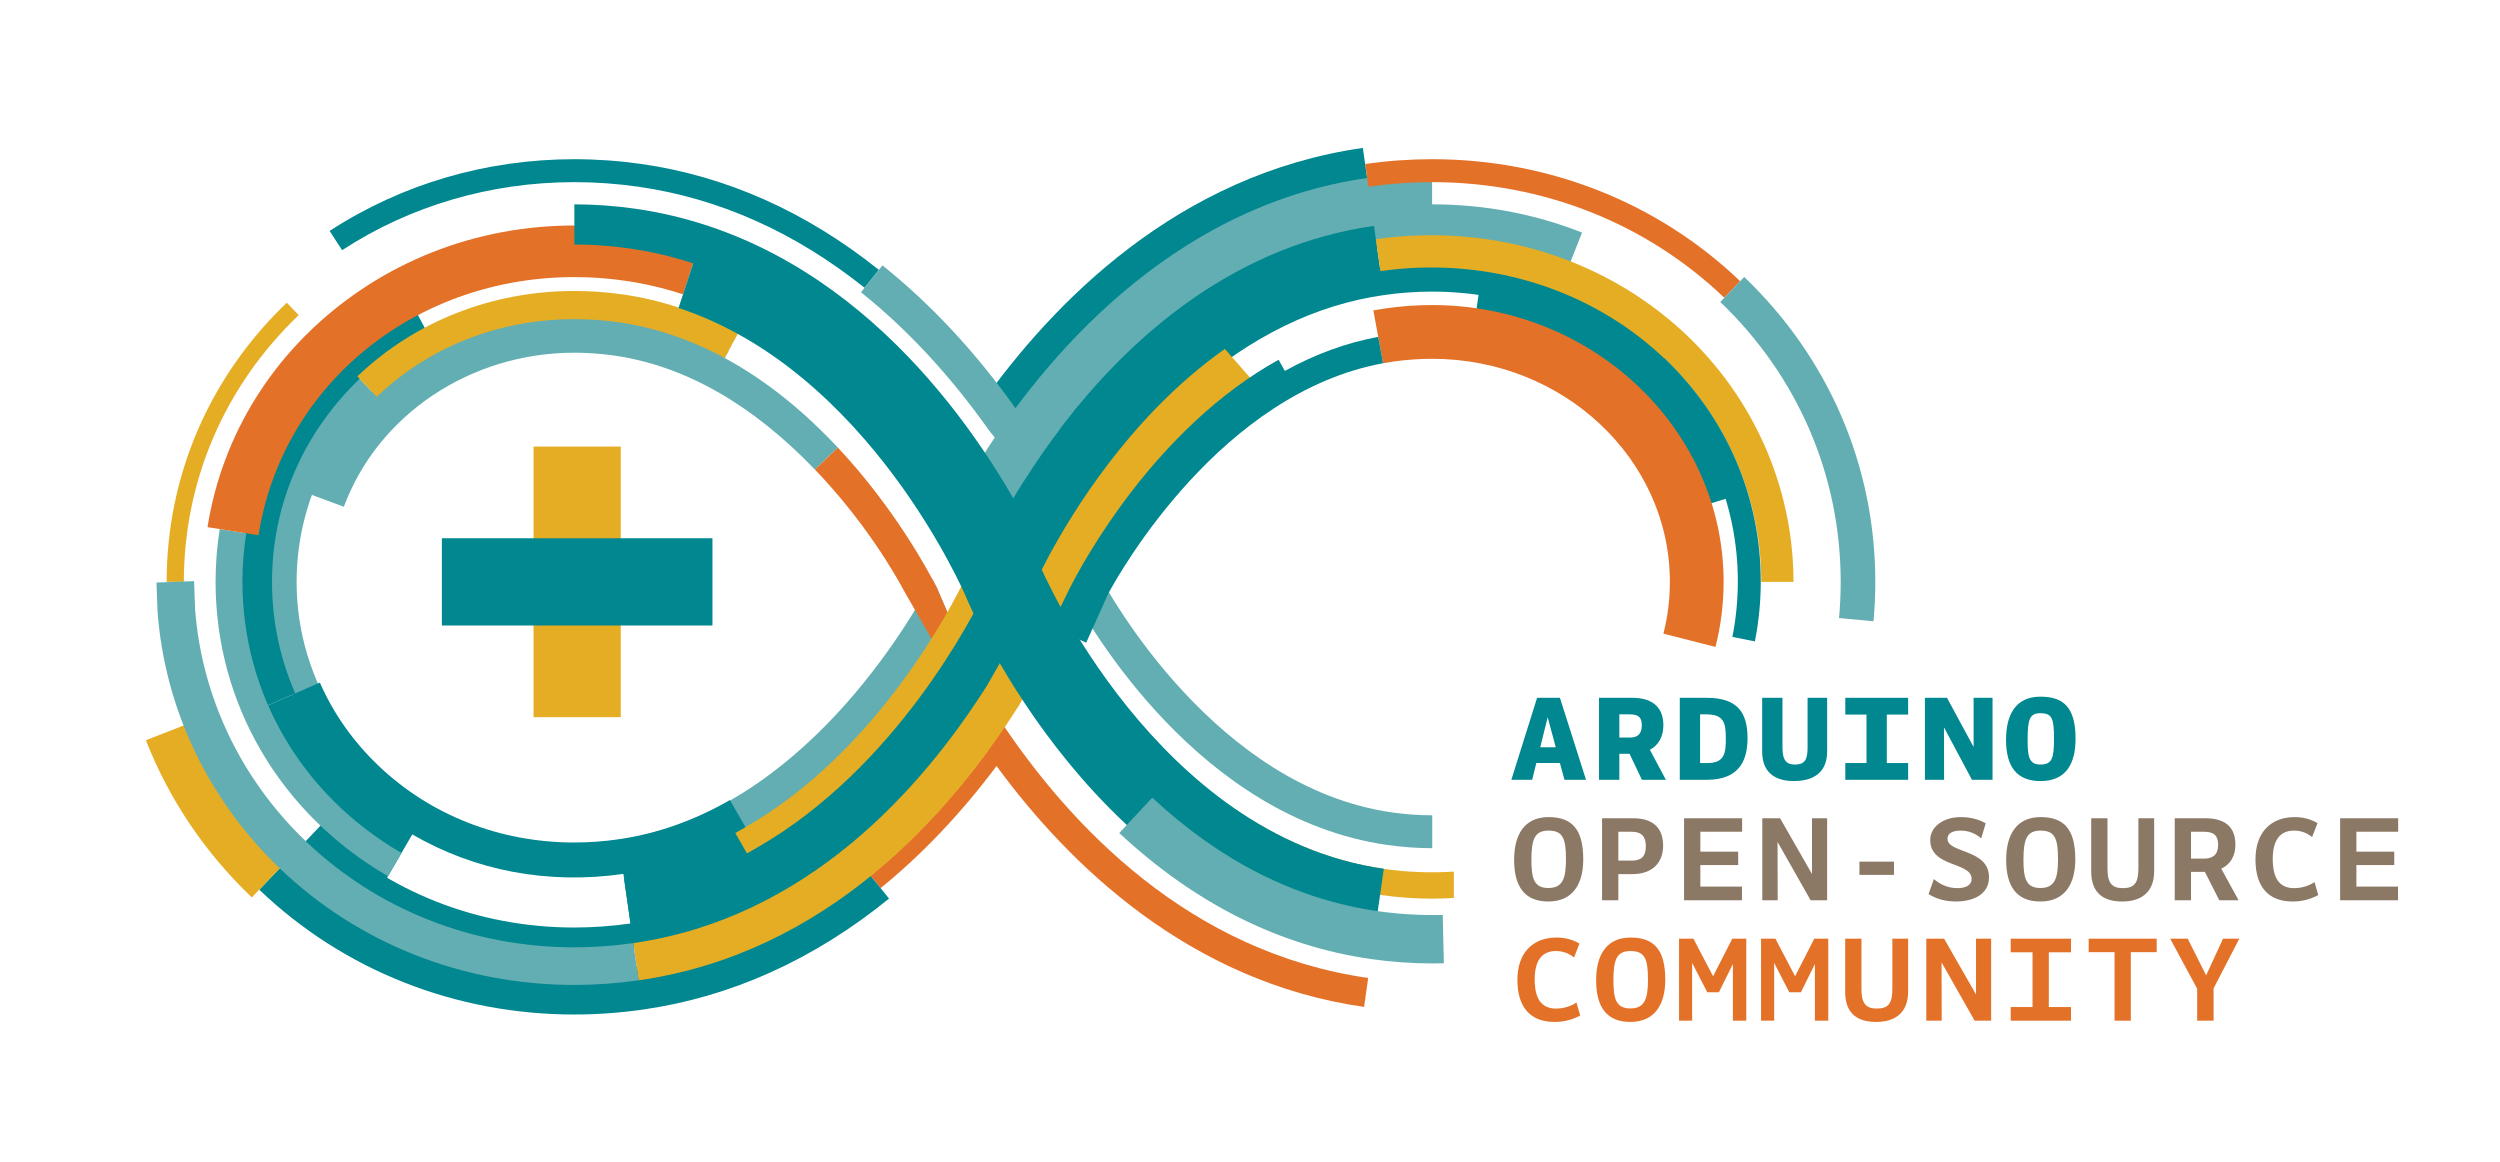 <?xml version="1.0" encoding="UTF-8" standalone="no"?>
<svg
   xmlns:dc="http://purl.org/dc/elements/1.1/"
   xmlns:cc="http://creativecommons.org/ns#"
   xmlns:rdf="http://www.w3.org/1999/02/22-rdf-syntax-ns#"
   xmlns:svg="http://www.w3.org/2000/svg"
   xmlns="http://www.w3.org/2000/svg"
   xmlns:sodipodi="http://sodipodi.sourceforge.net/DTD/sodipodi-0.dtd"
   xmlns:inkscape="http://www.inkscape.org/namespaces/inkscape"
   version="1.0"
   x="0px"
   y="0px"
   width="570"
   height="265"
   viewBox="0 0 570 265"
   enable-background="new 0 0 841.891 595.275"
   xml:space="preserve"
   id="svg2"
   inkscape:version="0.48.5 r10040"
   sodipodi:docname="ArduinoCommunityLogo_SVG.xcf"><defs
     id="defs75" /><sodipodi:namedview
     pagecolor="#ffffff"
     bordercolor="#666666"
     borderopacity="1"
     objecttolerance="10"
     gridtolerance="10"
     guidetolerance="10"
     id="namedview73"
     showgrid="false"
     showborder="true"
     borderlayer="false"
     width="523.409px" /><g
     id="LOGO"
     transform="translate(-180,-164.275)"><g
       id="g5"><path
         d="m 345.23,245.898 0.872,-1.612 c -8.086,-4.307 -16.404,-7.133 -24.769,-8.328 -3.465,-0.491 -6.956,-0.74 -10.377,-0.74 -27.598,0 -52.288,16.601 -61.44,41.308 l 8.883,3.289 c 7.781,-21.009 28.903,-35.124 52.558,-35.124 2.978,0 6.021,0.217 9.042,0.646 16.037,2.291 31.447,11.039 45.803,26 l 5.229,-5.019 c -7.064,-7.549 -15.685,-14.948 -25.801,-20.42 z"
         id="path7"
         inkscape:connector-curvature="0"
         style="fill:#62aeb2" /><path
         d="m 280.472,356.516 c -23.789,-11.059 -39.16,-34.446 -39.16,-59.582 0,-12.716 3.727,-25.022 10.776,-35.588 2.682,-4.024 5.851,-7.796 9.416,-11.21 l 4.367,4.562 c -3.233,3.094 -6.103,6.509 -8.53,10.15 -6.355,9.526 -9.715,20.62 -9.715,32.085 0,23.038 13.605,43.675 35.508,53.855 l -2.662,5.728 z"
         id="path9"
         inkscape:connector-curvature="0"
         style="fill:#62aeb2" /><path
         d="m 396.354,304.689 -2.738,-6.389 c -0.25,-0.493 -0.595,-1.154 -1.013,-1.933 -4.795,9.08 -30.021,53.416 -71.498,59.339 -3.387,0.484 -6.88,1.592 -10.183,1.592 -9.66,-0.004 -18.926,-2.037 -27.538,-6.044 l -3.162,5.795 c 9.61,4.471 19.938,6.739 30.705,6.743 3.651,0 7.397,-0.271 11.134,-0.805 40.02,-5.716 65.279,-42.317 74.582,-58.423 l -0.289,0.125 z"
         id="path11"
         inkscape:connector-curvature="0"
         style="fill:#62aeb2" /><path
         d="m 405.128,335.549 c -8.114,11.026 -17.068,20.572 -26.674,28.371 l 2.318,2.854 c 9.499,-7.713 18.374,-17.07 26.441,-27.847 16.509,22.525 43.977,49.245 83.794,54.929 l 0.943,-6.603 c -40.696,-5.811 -67.953,-34.586 -84.16,-59.075 -0.763,-1.156 -2.662,7.371 -2.662,7.371 z"
         id="path13"
         inkscape:connector-curvature="0"
         style="fill:#e47128" /><path
         d="m 511.482,362.999 c -5.256,0.344 -10.605,0.145 -15.971,-0.622 -12.228,-1.748 -24.078,-6.63 -35.223,-14.511 l -3.465,4.898 c 11.929,8.436 24.659,13.668 37.838,15.552 3.966,0.567 7.967,0.854 11.891,0.854 1.651,0 3.293,-0.063 4.93,-0.163 v -6.008 z"
         id="path15"
         inkscape:connector-curvature="0"
         style="fill:#e5ad24" /><path
         d="m 399.523,303.331 -3.17,1.358 -2.738,-6.389 c -2.051,-4.038 -9.736,-18.259 -22.584,-31.983 l -5.229,5.019 c 11.268,11.742 18.037,23.381 20.425,27.84 l 9.612,16.774 8.217,-4.711 -4.533,-7.908 z"
         id="path17"
         inkscape:connector-curvature="0"
         style="fill:#e47128" /><path
         d="m 506.553,357.661 c -3.405,0 -6.858,-0.248 -10.263,-0.738 -42.807,-6.113 -67.851,-49.576 -72.437,-58.228 l 6.623,-3.51 c 2.628,4.957 26.83,48.599 66.878,54.318 3.056,0.439 6.148,0.663 9.198,0.663 v 7.495 z"
         id="path19"
         inkscape:connector-curvature="0"
         style="fill:#62aeb2" /><path
         d="m 566.199,280.234 c -2.853,-9.264 -8.175,-17.812 -15.393,-24.721 -9.459,-9.048 -21.471,-14.832 -34.738,-16.726 l 1.213,-8.492 c 15.051,2.147 28.694,8.725 39.456,19.02 8.272,7.918 14.379,17.736 17.661,28.394 l -8.199,2.525 z"
         id="path21"
         inkscape:connector-curvature="0"
         style="fill:#00878f" /><path
         d="m 451.607,252.945 -4.043,-4.604 c 14.56,-12.787 30.402,-20.478 47.089,-22.858 3.94,-0.563 7.934,-0.849 11.867,-0.849 20.32,0 39.357,7.507 53.604,21.139 l -4.236,4.428 c -13.101,-12.535 -30.633,-19.439 -49.367,-19.439 -3.645,0 -7.346,0.266 -11.001,0.788 -15.489,2.209 -30.263,9.408 -43.913,21.395 z"
         id="path23"
         inkscape:connector-curvature="0"
         style="fill:#00878f" /><path
         d="m 420.48,312.622 -21.253,-10.11 5.055,-10.627 c 3.283,-6.899 15.691,-30.904 37.54,-50.085 l 8.844,-7.764 15.527,17.688 -8.844,7.764 c -18.944,16.63 -29.825,38.328 -31.813,42.509 l -5.056,10.625 z"
         id="path25"
         inkscape:connector-curvature="0"
         style="fill:#e5ad24" /><path
         d="m 240.581,325.311 c -3.925,-8.957 -5.915,-18.505 -5.915,-28.377 0,-19.555 7.901,-37.88 22.248,-51.602 5.012,-4.794 10.668,-8.883 16.812,-12.153 l 3.455,6.49 c -5.55,2.955 -10.659,6.647 -15.186,10.978 -12.882,12.32 -19.977,28.759 -19.977,46.287 0,8.851 1.782,17.404 5.296,25.426 l -6.733,2.951 z"
         id="path27"
         inkscape:connector-curvature="0"
         style="fill:#00878f" /><path
         d="m 265.907,254.738 -4.439,-4.643 c 13.137,-12.562 30.713,-19.48 49.489,-19.48 3.66,0 7.372,0.265 11.032,0.787 8.964,1.281 17.812,4.258 26.297,8.846 l -3.055,5.65 c -7.816,-4.226 -15.941,-6.963 -24.151,-8.137 -3.359,-0.479 -6.766,-0.723 -10.123,-0.723 -17.114,10e-4 -33.113,6.287 -45.05,17.7 z"
         id="path29"
         inkscape:connector-curvature="0"
         style="fill:#e5ad24" /><path
         d="m 221.919,296.934 h -3.922 c 0,-24.146 9.729,-46.749 27.395,-63.645 l 2.711,2.834 c -16.885,16.149 -26.184,37.745 -26.184,60.811 z"
         id="path31"
         inkscape:connector-curvature="0"
         style="fill:#e5ad24" /><path
         d="m 377.118,229.892 c -15.847,-12.668 -33.217,-20.424 -51.628,-23.053 -4.822,-0.688 -9.712,-1.036 -14.533,-1.036 -19.073,0 -37.384,5.363 -52.953,15.511 l -2.855,-4.381 c 16.42,-10.703 35.719,-16.36 55.809,-16.36 5.067,0 10.206,0.366 15.272,1.089 19.349,2.763 37.568,10.887 54.154,24.145 l -3.266,4.085 z"
         id="path33"
         inkscape:connector-curvature="0"
         style="fill:#00878f" /><path
         d="m 413.901,263.84 -10.318,-7.281 c 16.506,-23.396 45.024,-52.546 87.146,-58.56 l 1.785,12.502 c -37.663,5.378 -63.538,31.974 -78.613,53.339 z"
         id="path35"
         inkscape:connector-curvature="0"
         style="fill:#00878f" /><path
         d="m 425.715,265.347 -7.301,-5.52 c 14.446,-19.11 39.062,-42.947 74.293,-47.974 4.582,-0.655 9.23,-0.987 13.813,-0.987 11.874,0 23.376,2.166 34.187,6.438 l -3.363,8.512 c -9.735,-3.847 -20.105,-5.797 -30.823,-5.797 -4.151,0 -8.363,0.302 -12.52,0.896 -32.146,4.586 -54.877,26.693 -68.286,44.432 z"
         id="path37"
         inkscape:connector-curvature="0"
         style="fill:#62aeb2" /><path
         d="m 410.996,280.249 -10.215,-4.158 3.037,-7.463 0.262,-0.413 c 13.188,-20.874 42.108,-56.862 87.627,-63.356 4.915,-0.702 9.899,-1.058 14.813,-1.058 v 11.029 c -4.394,0 -8.854,0.319 -13.254,0.947 -38.844,5.542 -64.693,34.458 -79.603,57.918 l -2.667,6.554 z"
         id="path39"
         inkscape:connector-curvature="0"
         style="fill:#62aeb2" /><path
         d="m 410.822,268.945 -5.285,-6.484 c -8.783,-12.447 -18.619,-23.062 -29.235,-31.549 l 4.898,-6.128 c 11.16,8.922 21.479,20.038 30.667,33.04 l 5.031,6.158 -6.076,4.963 z"
         id="path41"
         inkscape:connector-curvature="0"
         style="fill:#62aeb2" /><path
         d="m 573.146,232.169 c -17.769,-17.003 -41.43,-26.366 -66.625,-26.366 -4.817,0 -9.706,0.349 -14.53,1.036 l -0.738,-5.178 c 5.067,-0.723 10.205,-1.089 15.269,-1.089 26.549,0 51.494,9.879 70.24,27.817 l -3.616,3.78 z"
         id="path43"
         inkscape:connector-curvature="0"
         style="fill:#e47128" /><path
         d="m 324.215,378.084 -1.906,-13.346 c 53.362,-7.618 79.951,-69.773 80.213,-70.4 1.182,-2.841 29.705,-69.851 90.745,-78.562 l 1.904,13.346 c -53.525,7.638 -79.944,69.772 -80.205,70.399 -1.186,2.85 -29.727,69.85 -90.751,78.563 z"
         id="path45"
         inkscape:connector-curvature="0"
         style="fill:#00878f" /><path
         d="m 268.146,364.592 5.853,-10.072 c 14.362,8.344 31.006,11.457 48.135,9.006 l 1.65,11.526 c 11.158,-1.593 22.06,-5.413 32.401,-11.353 l -9.766,-17.004 c -8.176,4.696 -16.726,7.706 -25.413,8.946 -3.368,0.481 -6.759,0.725 -10.084,0.725 -16.981,-10e-4 -32.855,-6.243 -44.698,-17.576 -5.736,-5.49 -10.21,-11.846 -13.295,-18.889 l -16.833,7.373 c 4.019,9.171 9.881,17.582 17.419,24.796 l -0.848,0.886 c 4.715,4.512 9.913,8.398 15.479,11.636 z"
         id="path47"
         inkscape:connector-curvature="0"
         style="fill:#00878f" /><path
         d="m 310.927,381.103 c -23.386,-0.001 -45.333,-8.682 -61.805,-24.441 l 3.701,-3.868 c 15.471,14.803 36.104,22.955 58.098,22.956 4.24,0 8.554,-0.31 12.827,-0.921 44.007,-6.285 70.607,-43.525 82.582,-65.257 l 3.037,-7.188 4.932,2.084 -3.211,7.564 c -12.424,22.588 -40.193,61.472 -86.582,68.096 -4.524,0.646 -9.092,0.975 -13.579,0.975 z"
         id="path49"
         inkscape:connector-curvature="0"
         style="fill:#00878f" /><path
         d="m 310.927,395.585 c -27.139,-0.004 -52.641,-10.112 -71.815,-28.463 l 6.779,-7.084 c 17.341,16.597 40.436,25.738 65.031,25.742 4.719,0 9.51,-0.344 14.243,-1.022 18.344,-2.621 35.622,-10.432 51.357,-23.216 l 6.182,7.609 c -17.134,13.92 -36.025,22.437 -56.15,25.312 -5.191,0.744 -10.449,1.122 -15.627,1.122 z"
         id="path51"
         inkscape:connector-curvature="0"
         style="fill:#00878f" /><path
         d="m 325.601,387.789 -1.213,-8.492 c 39.533,-5.645 65.689,-35.059 80.683,-58.772 0.459,-0.796 4.496,-7.801 6.042,-10.741 l 7.594,3.992 c -1.712,3.255 -6.065,10.794 -6.25,11.113 l -0.087,0.146 c -15.953,25.253 -43.955,56.641 -86.769,62.754 z"
         id="path53"
         inkscape:connector-curvature="0"
         style="fill:#e5ad24" /><path
         d="m 268.458,364.057 c -24.613,-14.292 -39.307,-39.385 -39.307,-67.123 0,-4.036 0.317,-8.083 0.944,-12.027 l 6.051,0.961 c -0.575,3.628 -0.868,7.351 -0.868,11.066 0,25.529 13.554,48.642 36.256,61.824 l -3.076,5.299 z"
         id="path55"
         inkscape:connector-curvature="0"
         style="fill:#62aeb2" /><path
         d="m 238.933,286.309 -11.623,-1.844 c 3.364,-21.195 15.08,-39.924 32.991,-52.735 18.191,-13.013 40.842,-18.38 63.796,-15.105 5.169,0.739 10.318,1.945 15.307,3.584 l -3.674,11.18 c -4.335,-1.424 -8.809,-2.472 -13.297,-3.114 -40.727,-5.797 -77.413,19.682 -83.5,58.034 z"
         id="path57"
         inkscape:connector-curvature="0"
         style="fill:#e47128" /><path
         d="M 237.418,368.893 C 226.687,358.626 218.56,346.567 213.262,333.05 l 13.691,-5.367 c 4.514,11.515 11.455,21.805 20.631,30.584 l -10.166,10.626 z"
         id="path59"
         inkscape:connector-curvature="0"
         style="fill:#e5ad24" /><path
         d="m 310.927,388.842 c -25.394,-0.003 -49.241,-9.446 -67.157,-26.591 -16.307,-15.605 -26.196,-36.384 -27.847,-58.507 l -0.009,-0.159 -0.242,-6.491 8.572,-0.32 0.239,6.41 c 1.51,19.978 10.464,38.75 25.218,52.87 16.312,15.609 38.054,24.207 61.221,24.21 4.453,0 8.982,-0.325 13.465,-0.967 l 1.215,8.492 c -4.884,0.698 -9.822,1.053 -14.675,1.053 z"
         id="path61"
         inkscape:connector-curvature="0"
         style="fill:#62aeb2" /><path
         d="m 350.312,358.852 -2.665,-4.644 2.321,-1.332 c 30.274,-17.379 47.186,-50.602 50.269,-57.085 l 1.149,-2.417 4.834,2.299 -1.149,2.417 c -3.202,6.735 -20.781,41.258 -52.437,59.429 l -2.322,1.333 z"
         id="path63"
         inkscape:connector-curvature="0"
         style="fill:#e5ad24" /><path
         d="m 417.194,293.418 c -0.268,-0.643 -2.177,-5.146 -5.808,-11.729 l 1.363,-0.751 c -12.627,-22.914 -40.847,-62.358 -87.973,-69.085 -4.584,-0.655 -9.234,-0.987 -13.82,-0.987 v 9.152 c 4.154,0 8.368,0.302 12.526,0.896 5.095,0.728 9.944,1.895 14.571,3.399 l -3.348,10.179 c 43.5,14.308 65.375,65.454 65.586,65.956 1.206,2.899 30.249,71.119 92.633,80.023 l 2.586,-18.121 c -51.977,-7.419 -78.062,-68.328 -78.316,-68.932 z"
         id="path65"
         inkscape:connector-curvature="0"
         style="fill:#00878f" /><path
         d="m 588.917,296.934 h -7.354 c 0,-20.25 -8.935,-39.615 -24.514,-53.13 -16.736,-14.519 -39.445,-20.973 -62.312,-17.715 L 493.7,218.81 c 24.973,-3.564 49.821,3.523 68.168,19.439 17.19,14.912 27.049,36.302 27.049,58.685 z"
         id="path67"
         inkscape:connector-curvature="0"
         style="fill:#e5ad24" /><rect
         x="301.648"
         y="266.091"
         width="19.887"
         height="61.699"
         id="rect69"
         style="fill:#e5ad24" /><rect
         x="280.743"
         y="286.998"
         width="61.695"
         height="19.89"
         id="rect71"
         style="fill:#00878f" /><path
         d="m 607.156,305.922 -7.859,-0.729 c 0.251,-2.714 0.379,-5.492 0.379,-8.26 0,-24.208 -9.749,-46.866 -27.451,-63.803 l 5.457,-5.703 c 19.272,18.439 29.887,43.124 29.887,69.506 -10e-4,3.009 -0.139,6.034 -0.413,8.989 z"
         id="path73"
         inkscape:connector-curvature="0"
         style="fill:#62aeb2" /><path
         d="m 580.115,310.515 -5.131,-1.02 c 0.824,-4.148 1.242,-8.411 1.242,-12.669 0,-17.818 -7.21,-34.53 -20.301,-47.057 l 3.615,-3.779 c 14.133,13.523 21.916,31.577 21.916,50.836 10e-4,4.6 -0.451,9.205 -1.341,13.689 z"
         id="path75"
         inkscape:connector-curvature="0"
         style="fill:#00878f" /><path
         d="m 571.13,311.774 -11.875,-3.027 c 0.978,-3.834 1.473,-7.809 1.474,-11.814 0,-28.039 -24.317,-50.851 -54.208,-50.851 -2.91,0 -5.886,0.213 -8.845,0.632 -0.783,0.112 -1.564,0.241 -2.342,0.384 l -2.211,-12.055 c 0.938,-0.172 1.877,-0.326 2.827,-0.462 3.532,-0.501 7.087,-0.755 10.57,-0.755 36.648,0 66.464,28.311 66.464,63.107 -0.001,5.027 -0.625,10.019 -1.854,14.841 z"
         id="path77"
         inkscape:connector-curvature="0"
         style="fill:#e47128" /><path
         d="m 472.94,248.847 -1.413,-2.549 c -28.136,15.598 -44.606,46.13 -47.623,52.093 l -2.979,6.064 -3.151,-1.549 -1.299,2.885 11.18,5.02 5.012,-11.162 c 2.948,-5.463 25.839,-45.765 62.673,-52.552 l -1.108,-6.016 c -7.232,1.336 -14.381,3.938 -21.292,7.766 z"
         id="path79"
         inkscape:connector-curvature="0"
         style="fill:#00878f" /><path
         d="m 506.553,383.94 c -4.619,0 -9.324,-0.338 -13.984,-1.004 -20.805,-2.971 -40.108,-12.638 -57.375,-28.731 l 7.52,-8.068 c 15.586,14.527 32.885,23.235 51.415,25.882 4.951,0.706 9.925,0.976 14.812,0.861 l 0.258,11.027 c -0.883,0.021 -1.763,0.033 -2.646,0.033 z"
         id="path81"
         inkscape:connector-curvature="0"
         style="fill:#62aeb2" /></g></g><g
     id="OPENSOURCECOMMUNITY"
     transform="translate(-180,-164.275)"><g
       id="g84"><path
         d="m 524.588,342.071 5.867,-18.696 h 5.206 l 5.954,18.696 h -4.918 l -1.036,-3.825 h -5.378 l -0.949,3.825 h -4.746 z m 8.283,-14.266 -1.696,6.846 h 3.537 l -1.841,-6.846 z"
         id="path86"
         inkscape:connector-curvature="0"
         style="fill:#00878f" /><path
         d="m 544.579,323.375 h 7.536 c 5.177,0 7.133,2.646 7.133,6.242 0,2.56 -1.035,4.516 -3.077,5.608 l 3.652,6.846 h -5.465 l -2.818,-5.925 h -2.33 v 5.925 h -4.631 v -18.696 z m 9.751,6.271 c 0,-1.668 -0.604,-2.502 -2.762,-2.502 h -2.358 v 5.292 h 2.445 c 1.611,0 2.675,-0.719 2.675,-2.79 z"
         id="path88"
         inkscape:connector-curvature="0"
         style="fill:#00878f" /><path
         d="m 562.99,323.375 h 6.126 c 6.989,0 9.319,3.309 9.319,9.176 0,4.43 -1.352,9.521 -9.29,9.521 h -6.155 v -18.697 z m 4.631,3.769 v 11.103 h 1.754 c 3.826,0 4.113,-2.33 4.113,-5.494 0,-3.652 -0.374,-5.608 -4.516,-5.608 h -1.351 z"
         id="path90"
         inkscape:connector-curvature="0"
         style="fill:#00878f" /><path
         d="m 592.128,323.375 h 4.458 v 12.282 c 0,5.522 -4.228,6.702 -7.535,6.702 -3.193,0 -7.277,-1.064 -7.277,-6.731 v -12.253 h 4.631 v 11.391 c 0,3.106 1.093,3.825 2.848,3.825 2.1,0 2.876,-0.949 2.876,-3.797 v -11.419 z"
         id="path92"
         inkscape:connector-curvature="0"
         style="fill:#00878f" /><path
         d="m 600.729,338.246 h 4.832 v -11.045 h -4.832 v -3.826 h 14.324 v 3.826 h -4.861 v 11.045 h 4.861 v 3.825 h -14.324 v -3.825 z"
         id="path94"
         inkscape:connector-curvature="0"
         style="fill:#00878f" /><path
         d="m 623.253,342.071 h -4.372 v -18.696 h 5.034 l 6.068,11.218 v -11.218 h 4.314 v 18.696 h -4.688 l -6.386,-11.965 0.03,11.965 z"
         id="path96"
         inkscape:connector-curvature="0"
         style="fill:#00878f" /><path
         d="m 653.226,332.724 c 0,5.407 -1.984,9.636 -7.996,9.636 -5.379,0 -7.853,-3.251 -7.853,-9.435 0,-5.638 2.157,-9.809 7.824,-9.809 5.32,0 8.025,2.474 8.025,9.608 z m -4.918,0 c 0,-4.573 -0.374,-5.839 -3.106,-5.839 -2.474,0 -2.905,1.467 -2.905,6.04 0,3.768 0.259,5.666 2.934,5.666 2.703,0 3.077,-1.553 3.077,-5.867 z"
         id="path98"
         inkscape:connector-curvature="0"
         style="fill:#00878f" /><path
         d="m 540.982,360.182 c 0,5.465 -2.243,9.636 -7.967,9.636 -5.408,0 -7.795,-3.423 -7.795,-9.492 0,-5.695 2.301,-9.751 7.852,-9.751 5.379,-10e-4 7.91,2.819 7.91,9.607 z m -3.94,0 c 0,-4.688 -0.69,-6.529 -3.97,-6.529 -3.135,0 -3.911,1.898 -3.911,6.673 0,4.171 0.575,6.414 3.854,6.414 3.251,-0.001 4.027,-2.129 4.027,-6.558 z"
         id="path100"
         inkscape:connector-curvature="0"
         style="fill:#8c7965" /><path
         d="m 545.27,350.833 h 7.047 c 5.005,0 6.874,2.618 6.874,6.271 0,3.912 -2.502,6.472 -7.018,6.472 h -3.192 v 5.954 h -3.711 v -18.697 z m 9.98,6.415 c 0,-1.956 -0.69,-3.337 -3.308,-3.337 h -2.962 v 6.587 h 3.077 c 2.014,0 3.193,-0.834 3.193,-3.25 z"
         id="path102"
         inkscape:connector-curvature="0"
         style="fill:#8c7965" /><path
         d="m 577.199,350.833 v 3.078 h -9.521 v 4.545 h 8.628 v 3.049 h -8.628 v 4.918 h 9.491 v 3.106 h -13.202 v -18.696 h 13.232 z"
         id="path104"
         inkscape:connector-curvature="0"
         style="fill:#8c7965" /><path
         d="m 585.312,369.529 h -3.51 v -18.696 h 4.056 l 7.277,12.714 v -12.714 h 3.451 v 18.696 h -3.768 l -7.536,-13.288 0.03,13.288 z"
         id="path106"
         inkscape:connector-curvature="0"
         style="fill:#8c7965" /><path
         d="m 603.951,363.748 v -3.021 h 7.881 v 3.021 h -7.881 z"
         id="path108"
         inkscape:connector-curvature="0"
         style="fill:#8c7965" /><path
         d="m 620.09,355.78 c 0,-3.049 3.077,-5.206 6.932,-5.206 2.1,0 3.969,0.432 5.724,1.41 l -1.035,3.451 c -1.208,-1.064 -2.762,-1.783 -4.66,-1.783 -1.754,0 -3.02,0.546 -3.02,1.869 0,3.365 9.463,2.244 9.463,8.773 0,3.911 -3.596,5.522 -7.564,5.522 -2.043,0 -4.314,-0.461 -6.213,-1.697 l 1.208,-3.423 c 1.467,1.294 3.278,2.071 5.378,2.071 1.812,0 3.222,-0.604 3.222,-2.101 -0.002,-3.967 -9.435,-2.528 -9.435,-8.886 z"
         id="path110"
         inkscape:connector-curvature="0"
         style="fill:#8c7965" /><path
         d="m 653.168,360.182 c 0,5.465 -2.243,9.636 -7.967,9.636 -5.408,0 -7.795,-3.423 -7.795,-9.492 0,-5.695 2.301,-9.751 7.852,-9.751 5.379,-10e-4 7.91,2.819 7.91,9.607 z m -3.94,0 c 0,-4.688 -0.69,-6.529 -3.97,-6.529 -3.135,0 -3.911,1.898 -3.911,6.673 0,4.171 0.575,6.414 3.854,6.414 3.25,-0.001 4.027,-2.129 4.027,-6.558 z"
         id="path112"
         inkscape:connector-curvature="0"
         style="fill:#8c7965" /><path
         d="m 667.552,350.833 h 3.596 v 12.052 c 0,5.034 -3.193,6.933 -7.277,6.933 -3.969,0 -7.075,-1.64 -7.075,-6.846 v -12.139 h 3.71 v 11.506 c 0,3.48 1.18,4.43 3.509,4.43 2.646,0 3.538,-1.209 3.538,-4.487 v -11.449 z"
         id="path114"
         inkscape:connector-curvature="0"
         style="fill:#8c7965" /><path
         d="m 675.837,350.833 h 6.932 c 5.005,0 6.903,2.388 6.903,6.041 0,2.56 -1.122,4.458 -3.222,5.465 l 3.94,7.19 h -4.4 l -3.279,-6.472 h -3.163 v 6.472 h -3.711 v -18.696 z m 9.894,6.099 c 0,-2.101 -0.863,-3.021 -3.308,-3.021 h -2.876 v 6.126 h 2.962 c 1.871,0 3.222,-0.776 3.222,-3.105 z"
         id="path116"
         inkscape:connector-curvature="0"
         style="fill:#8c7965" /><path
         d="m 708.57,368.35 c -1.898,1.007 -3.739,1.468 -5.867,1.468 -5.379,0 -8.456,-3.193 -8.456,-9.607 0,-6.155 3.509,-9.636 8.944,-9.636 1.928,0 3.739,0.489 5.207,1.381 l -1.237,3.164 c -1.352,-1.064 -2.675,-1.467 -4.142,-1.467 -3.164,0 -4.832,2.157 -4.832,6.472 0,4.372 1.524,6.645 4.86,6.645 1.812,0 3.423,-0.547 4.66,-1.381 l 0.863,2.961 z"
         id="path118"
         inkscape:connector-curvature="0"
         style="fill:#8c7965" /><path
         d="m 726.78,350.833 v 3.078 h -9.521 v 4.545 h 8.628 v 3.049 h -8.628 v 4.918 h 9.491 v 3.106 h -13.202 v -18.696 h 13.232 z"
         id="path120"
         inkscape:connector-curvature="0"
         style="fill:#8c7965" /><path
         d="m 540.292,395.809 c -1.898,1.007 -3.739,1.468 -5.867,1.468 -5.379,0 -8.456,-3.193 -8.456,-9.607 0,-6.155 3.509,-9.636 8.944,-9.636 1.928,0 3.739,0.489 5.206,1.381 l -1.236,3.164 c -1.352,-1.064 -2.675,-1.467 -4.142,-1.467 -3.164,0 -4.832,2.157 -4.832,6.472 0,4.372 1.524,6.645 4.86,6.645 1.812,0 3.423,-0.547 4.66,-1.381 l 0.863,2.961 z"
         id="path122"
         inkscape:connector-curvature="0"
         style="fill:#e47128" /><path
         d="m 559.68,387.641 c 0,5.465 -2.243,9.636 -7.967,9.636 -5.408,0 -7.795,-3.423 -7.795,-9.492 0,-5.695 2.301,-9.751 7.852,-9.751 5.378,-10e-4 7.91,2.819 7.91,9.607 z m -3.941,0 c 0,-4.688 -0.69,-6.529 -3.97,-6.529 -3.135,0 -3.911,1.898 -3.911,6.673 0,4.171 0.575,6.414 3.854,6.414 3.251,-0.001 4.027,-2.129 4.027,-6.558 z"
         id="path124"
         inkscape:connector-curvature="0"
         style="fill:#e47128" /><path
         d="m 575.099,384.074 -3.192,6.442 h -2.646 l -3.451,-6.702 v 13.174 h -2.991 v -18.696 h 3.279 l 4.486,8.572 4.372,-8.572 h 3.192 v 18.696 h -3.049 v -12.914 z"
         id="path126"
         inkscape:connector-curvature="0"
         style="fill:#e47128" /><path
         d="m 593.796,384.074 -3.192,6.442 h -2.646 l -3.451,-6.702 v 13.174 h -2.991 v -18.696 h 3.279 l 4.486,8.572 4.372,-8.572 h 3.192 v 18.696 h -3.049 v -12.914 z"
         id="path128"
         inkscape:connector-curvature="0"
         style="fill:#e47128" /><path
         d="m 611.458,378.292 h 3.596 v 12.052 c 0,5.034 -3.193,6.933 -7.277,6.933 -3.969,0 -7.075,-1.64 -7.075,-6.846 v -12.139 h 3.71 v 11.506 c 0,3.48 1.18,4.43 3.509,4.43 2.646,0 3.538,-1.209 3.538,-4.487 v -11.449 z"
         id="path130"
         inkscape:connector-curvature="0"
         style="fill:#e47128" /><path
         d="m 622.707,396.988 h -3.51 v -18.696 h 4.056 l 7.277,12.714 v -12.714 h 3.451 v 18.696 h -3.768 l -7.536,-13.288 0.03,13.288 z"
         id="path132"
         inkscape:connector-curvature="0"
         style="fill:#e47128" /><path
         d="m 638.441,393.882 h 4.976 v -12.483 h -4.976 v -3.106 h 13.749 v 3.106 h -5.062 v 12.483 h 5.062 v 3.106 h -13.749 v -3.106 z"
         id="path134"
         inkscape:connector-curvature="0"
         style="fill:#e47128" /><path
         d="m 671.723,381.37 h -5.896 v 15.618 h -3.711 V 381.37 h -5.896 v -3.078 h 15.503 v 3.078 z"
         id="path136"
         inkscape:connector-curvature="0"
         style="fill:#e47128" /><path
         d="m 682.999,386.662 3.854,-8.37 h 3.71 l -5.867,11.333 v 7.363 h -3.739 v -7.277 l -6.155,-11.419 h 3.998 l 4.199,8.37 z"
         id="path138"
         inkscape:connector-curvature="0"
         style="fill:#e47128" /></g></g></svg>
